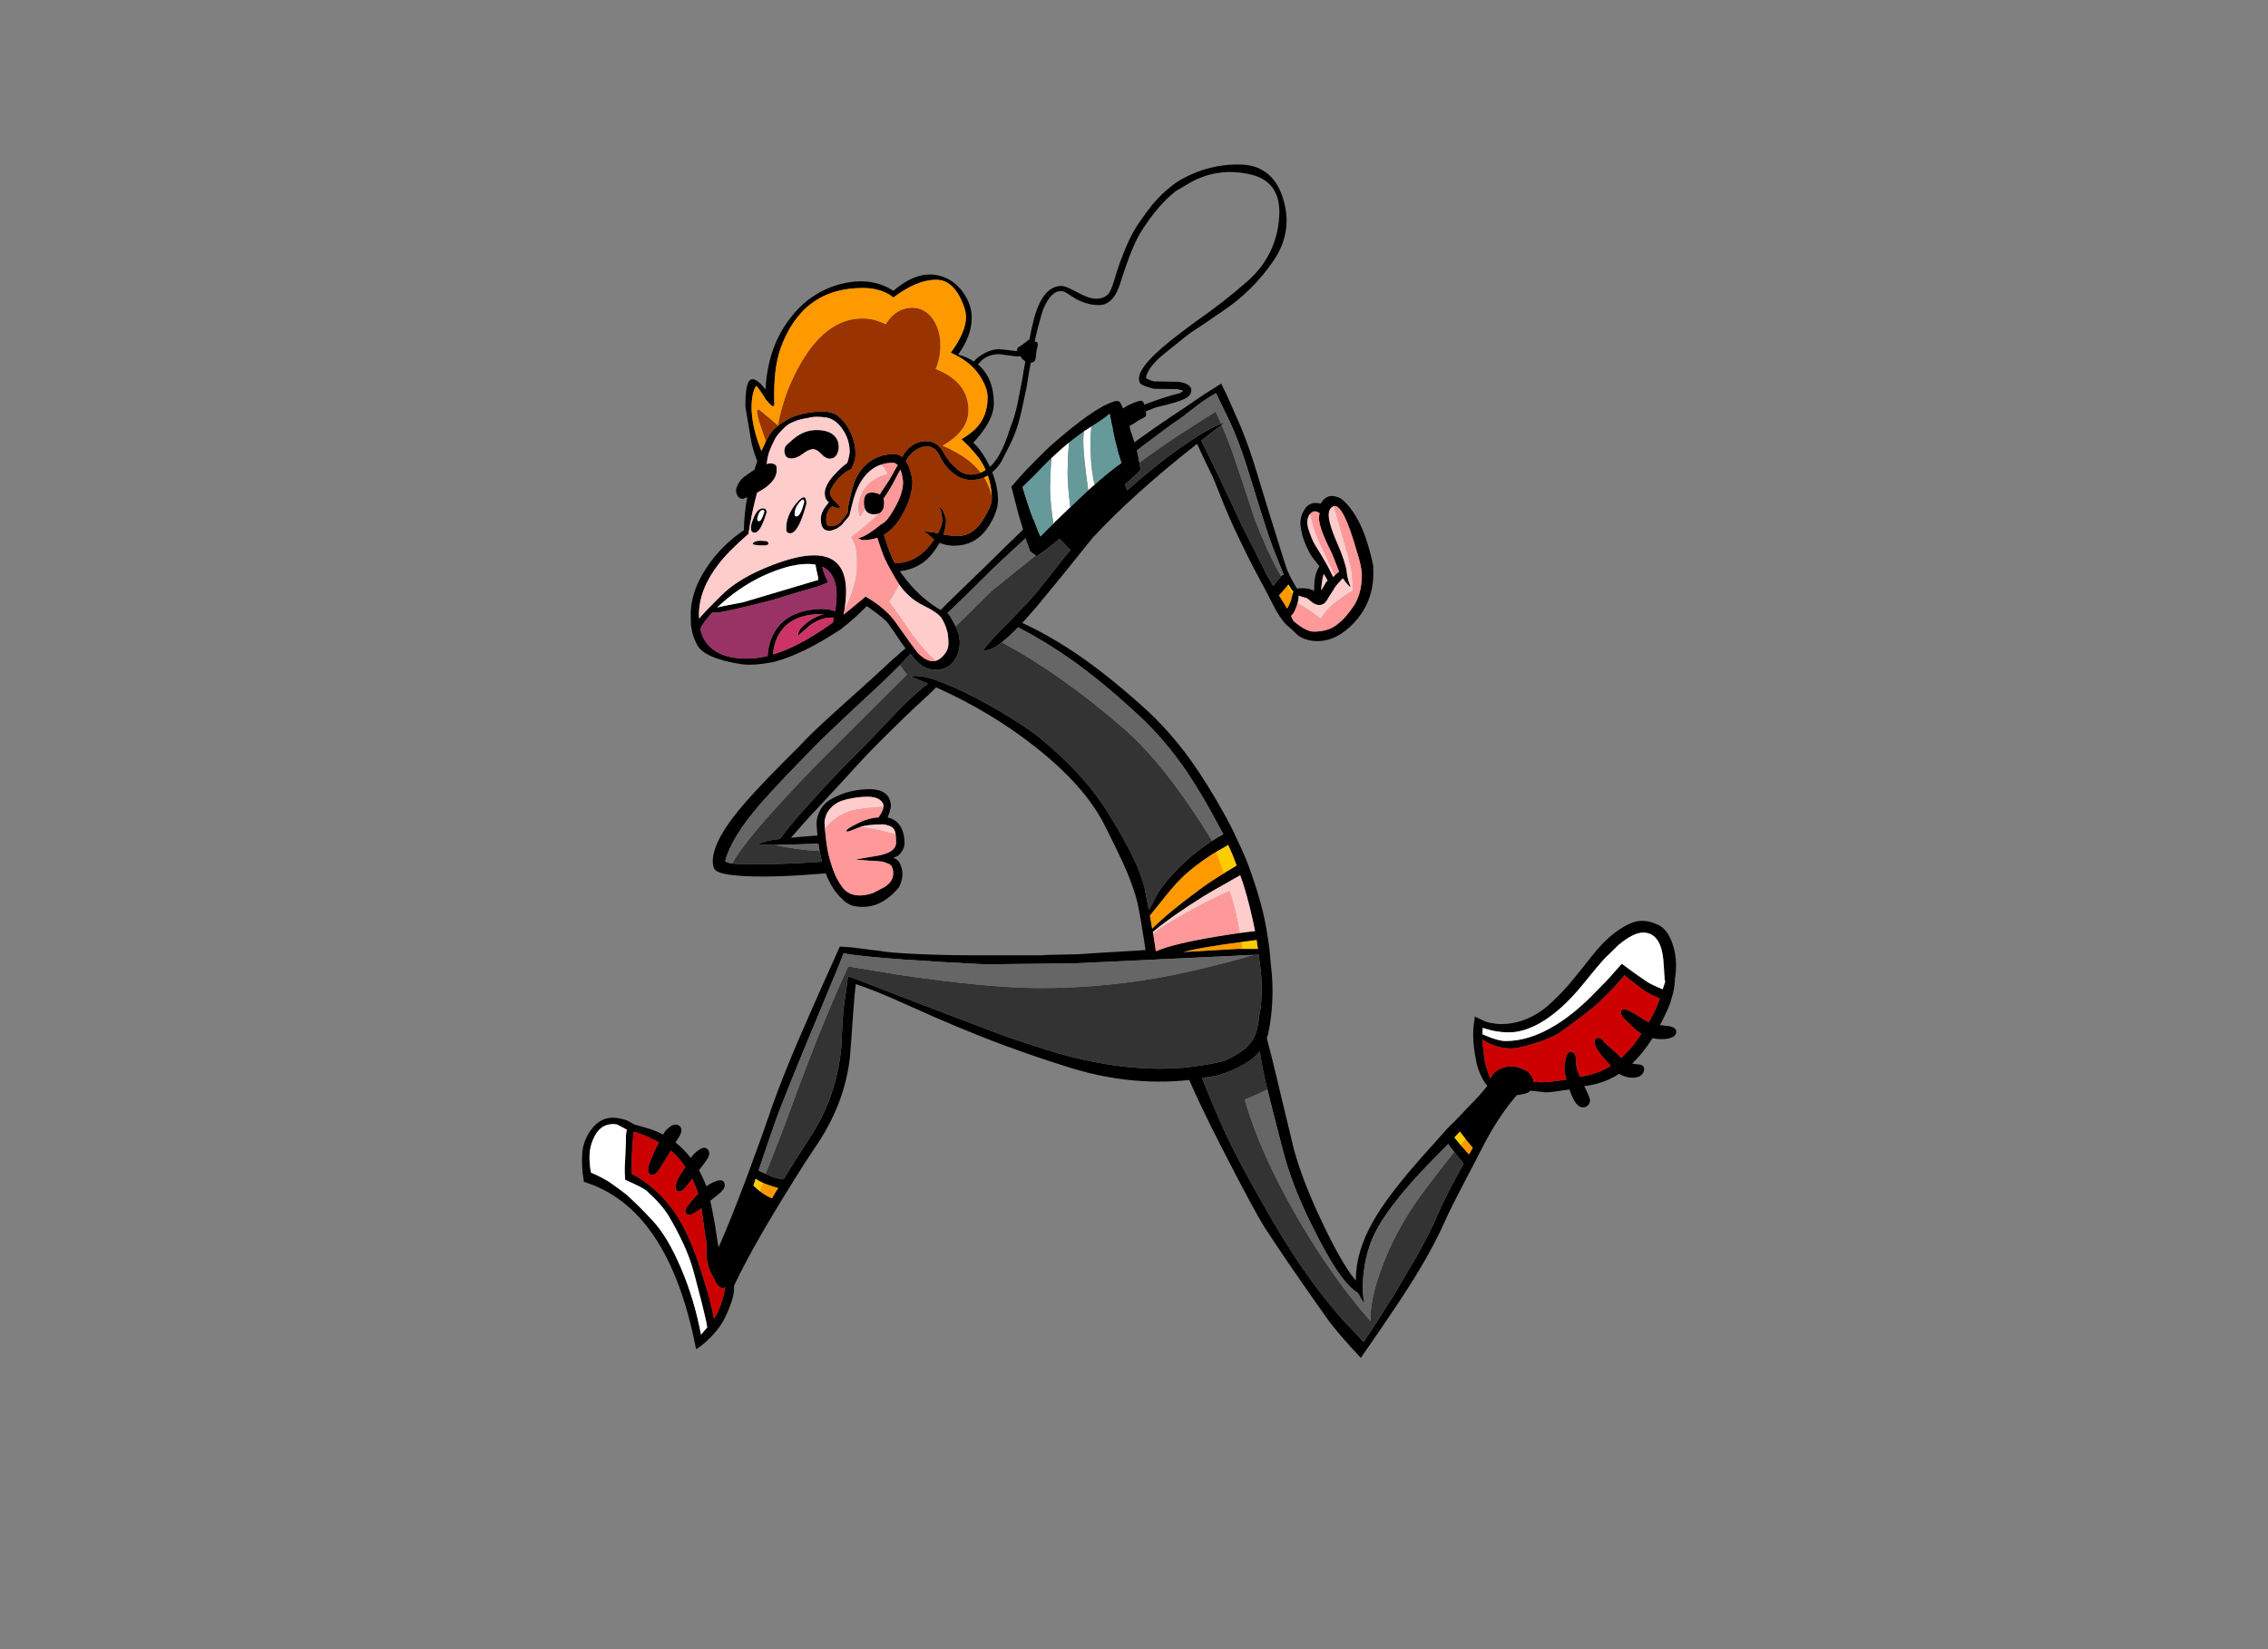 <svg height="400" preserveAspectRatio="none" viewBox="0 0 550 400" width="550" xmlns="http://www.w3.org/2000/svg">
    <rect x="0" y="0" width="550" height="400" fill="#808080" stroke="none"/>
    <g>
        <g id="Layer0_0_FILL">
            <path d="m325.6 121.25q-.6-.5-1.3-.7-1.75-.65-3.05.4-.7.6-.95 1.2-.3-.1-1.1-.15-.7-.05-1.25.2-1.05.35-1.7 1.55-1.1 1.8-.85 3.85.2 2 1.15 4.3.9 2.25 2 3.65.9 1.1 1.4 1.8-.65 1.05-.95 2.25-.3 1.2-.3 3.25 0 .2 0 .45-1.65-.85-4.2-.55-.2-.4-.55-.95-1.55-2.65-2.15-4.5l-2.3-7.35q-3.05-9.75-4.5-14.65-2.6-8.7-5.4-14.7-.65-1.5-1.25-2.9-1.1-2.5-2.2-4.65-2.65 1.65-3.75 2.35-.05 0-.1.05-6 4.15-8.45 5.7-4 2.7-7.75 5.4-.5.35-1 .75-.65-2.15-.95-2.85-.15-.6-.25-1.1.3-.15.65-.4.6-.3 1.25-.8.35-.25 1.4-.75.5-.3.6-.4.15-.15.15-.5l-.1-.7q2-.9 3.1-1.15 4.7-1.1 6.3-1.9 1.65-.8 1.65-2.15 0-.65-.65-1.15-.8-.65-2.6-.85l-5.8-.1q-1.05-.25-1.95-.8.2-2.05 3.35-5 .8-.7 6.05-4.9 1.35-1.1 3.55-2.5 1.032-.675 1.8-1.2 1.8-1.3 3.65-2.5 7.45-4.95 12.45-12.25 5-7.25 2.3-15.5-2.6-7.9-10.5-7.95-8.3-.1-15.45 4.45-.555.42-1.1.85-2.45 1.9-4.65 4.55-1.2 1.5-3.35 4.6-2.15 3.15-4.35 9.15-.95 2.7-1.45 4.5-.7 2.25-1.2 3-1.05 1.45-3.2 1.45-1.75 0-4.55-1.55-2.8-1.55-3.8-1.55-4.5 0-6.65 7.75-.55 2.05-1.2 5.35-.25 0-.4.15l-.3.3q-.35.15-.8.6-.85.55-1.1.7-.35.25-.35.6 0 .2.05.3-.15.05-.3.05-3.55-.45-4.05-.45-2.2 0-4.4 1.45-1.35.85-1.75 1.55-1.65-1.1-3.85-1.7 3.3-4.55 3.3-9 0-2.85-1.8-5.65-1.95-3-5-4.15-5.8-2.2-12.2 3.35-5.2-3.45-12.4-1.75-7.7 1.85-12.8 8.6-5.3 7-5.8 17.05-2.85-3.6-4.05-1.95-.85 1.25-.85 6.1l1.5 8.85q.65 2.6 1.4 4.4-.4 1.05-.7 2.1-1.15.7-2.2 1.5-.9.55-1.6 1.7-.65 1.1-.65 1.85 0 .5.25 1.05.45.95 1.4.95.55-.2 1.05-.4-.75 4.05-.8 8-4.55 3.05-7.9 7.45-5 6.65-5 13.05 0 .15.05 2.35.05.6.2 1.2.05 1.2 1.25 3.65 1.6 3.35 10.8 4.8 2.9.4 7.65-.5 7.1-1.8 16.5-8l.05-.05q3.3-2.6 5.8-5.15.2-.2.4-.4 1.65 1.15 2.8 2.05 1.85 1.4 2.4 2.2.55.7 3.3 4.8.45.65.9 1.2-1.25 1-2.5 2.2-.2.1-.35.25-5.25 4.9-7.85 7.2-5.15 4.6-7.7 6.95-4.5 4.05-7.3 7.1-8.55 8.45-13 13.5-8.05 9.2-8.05 14.45 0 1.9 1.05 2.45.85.45 2.6.75 3 .5 8.65.5 6.05 0 14.75-.75.2 0 .35 0 1.6 4.1 4.05 6.25.65.75 1.5 1.15.45.25 1 .45 6.35 1.4 11.2-4.5.85-1.7.85-3.15 0-1.5-.8-2.95-.3-.55-1.4-1.05 1.05-.4 1.3-.65 1.4-1.35 1.4-2.95 0-.75-.1-1.4-.15-1.05-.55-1.95-1.05-2.35-3.45-2.8.45-1.05.8-2.55 0-.1 0-.2-.15-5.65-9.75-3.6-2.1.45-4.7 1.85-2.9 1.6-3.55 5.2-.05.75 0 1.45 0 .05.15 1.7l.05.5q-.4 0-.75.05-3.45.25-5.7.5 4.35-5 6.25-6.95 7.35-7.9 10.05-10.9 3.25-3.6 10.7-10.85 1.7-1.7 6.45-6.05 1-.95 1.75-1.75 13.35 6 24.05 14.45 12.05 9.5 16.8 18.95 3.4 6.75 4.6 9.45 2.4 5.3 3.4 9.45.3 1.3.95 5.05.3 2.1.55 3.45.05.45.15.95.15 1.05.3 2-.45 0-.95 0v.05q-12.15.7-15.35.95l-7 .15q-.95 0-1.75.1h-14.2q-9.3.05-17.25-.35-6.45-.35-7.8-.7-3.4-.45-5.7-.7-.9-.15-1.65-.2-.5-.05-2.5-.15-.9 2-1.85 4.15-2.55 5.65-5.65 12.7-6.5 14.7-9.75 24.35-1.15 3.5-4.25 11.85v.05q-.9 2.3-1.15 3.05v.05q-4.35 11.45-6.75 16.75-.05-.25-.1-.5-.5-3.2-.7-4.6-.65-3.75-1.2-6.2 1.65-1.3 2.35-1.9 1.15-1.05 1.15-1.8 0-1.85-2.3-1-1.15.45-2.15 1.2-.8-2.1-1.8-3.9.65-.85 1.15-1.5 1.35-1.75 1.35-2.45 0-.95-.65-1.35-.85-.55-2.5.85-.7.55-1.35 1.45-.85-1.1-1.85-2.1-.9-.9-1.85-1.65 1.45-2.1 1.45-2.85 0-1.05-.9-1.4-1.1-.4-2.6 1.05-.45.4-.95 1.3-1-.55-2.05-.95-1.25-.5-4.55-1.4-.1-.05-.35-.1l-1.8-1q-1.95-.65-3.45-.65-2.95 0-5 2.6-2.15 2.7-2.4 5.95-.25 3.25.4 7 20.6 6.35 27.2 40.6 2.55-1.6 4.9-4.4v-.05q.05-.1.15-.2 1.4-1.5 2.75-4.75 1.4-3.3 1.4-5.2 0-.45 0-.8 2.65-5.65 7.3-13.65 1.45-2.5 4.15-6.95.85-1.4 3.15-5.1 2.5-4.05 4.9-7.6 7.3-10.5 8.6-22.05.2-2.1.8-10.85.35-5.05.65-6.95 4.15 1.3 12.35 5 13.55 6.15 24.05 10 7.95 2.9 13.6 4.65 15.65 5.25 30.85 3.6 1.35 3.15 3.4 7.4 1.85 3.9 4.3 8.65 7.9 15.45 10.55 19.65 4.95 7.7 15 21.9 2.5 3.55 8.35 9.8 2.65-3.85 4.6-6.65 4.15-6.15 5.05-7.5 7.05-10.7 10.5-18.45 1.55-3.5 4.6-9.3 1-1.9 3.05-5.85.45-.9 2-3.9 3.75-7.15 8.05-12.1.7 0 1.6-.25.95-.2 1.4-.55.15-.15.3-.25h.05l3.8.4q1.05 0 5.6-.7 1.45 4.35 3.25 4.35.9 0 1.4-.7.35-.5.35-1.05 0-.5-1.4-3.4 3.2-.4 5.9-1.6 1.3-.6 2.55-1.4 1.5.95 3.3.95 1.4 0 2.15-.7.6-.6.6-1.35 0-.95-1.05-1.15-1.1-.05-1.85-.25 2.7-2.55 4.95-6.15 1.05.25 2.15.25 2 0 2.95-.65.65-.45.65-1.15 0-1.25-2.5-1.45-.8-.05-1.45-.15 1.6-3.05 2.35-5 .15-.35.85-2.85.4-1.85.45-3.7.05-.25.1-.45.15-.9.15-2.7 0-2.65-.95-5.3-1.35-3.65-3.8-4.5-2.6-1.15-4.9-.65-1.7.35-4 1.9-2.95 1.95-5.45 4.9-1.15 1.35-3.9 4.85-2.55 3.2-4.1 4.9-3.4 3.6-5.3 4.95-4.75 3.4-10.1 3.4-.9 0-2.85-.35-.75-.15-3.4-1.45-.05-.05-.1-.1.1.35-.1 1.35-.25 1.25-.25 3.25 0 2.6.75 6.35.2 1.25 1.05 3.25.85 1.85 1.65 2.65-1.55 2-3.6 4.1-1.45 1.45-3.15 3.3-.05 0-1.25 1.3-1.3 1.2-1.65 1.6-.4.4-3.25 3.65-2.9 3.2-4.1 4.6-7.5 8.6-10.75 14.4-4.15 7.3-4.15 14.1 0 .1 0 .2-2.75-3.15-6.8-11.3-5.95-12-8.25-20.65-.55-2.25-3.8-15.8-.15-.75-.35-1.5-1.25-5.3-2.4-9.55.3-.8.45-1.65.65-3.3.85-6.65.3-4.65-.3-9.45l-.35-3.8q-.2-1.4-.35-2.55l-.35-2.1q-.15-1-.3-1.75-.9-4.55-2.8-10.25-.8-2.4-1.8-5-1-2.45-3.35-7.35-.95-1.9-2-3.8-4.35-7.8-8.25-13.2-5.35-7.4-11.7-13.05-9.55-8.5-17.2-13.5-6-3.95-11.85-6.6 1.55-1.7 3.4-3.85.35-.45.75-.9 5.05-6.05 12.9-15.9 10.1-10.85 25.35-22.8.35.8.85 1.85 1.25 2.7 2.9 6.05.55 1.25 2.5 6.2 1.6 3.9 2.65 6.15 3.7 7.9 6.1 12.25 1.05 1.9 3.95 7.55.65 1.15 1.25 2.05.05.1.15.15.1.2.25.4.85 1.15 1.7 1.8.4.3 2.1 1.95 2 1.45 4.8 1.45 4.7 0 8.9-4.5 4.65-5 4.65-12.05 0-.9-.05-1.75-2.35-11.5-7.4-15.95m-.5 19.6q.15-.25.6-.55.45.8 1.3 1.7.8.85.3-.3-.5-1.15-.75-3.25-.3-2.15-2.25-6.7-1.2-2.75-1.65-4.4-1.1-3.65.6-4.5.15-.05.25-.1 2.25-.55 5.55 11.05 1.2 3.7 1.2 5.7 0 4.15-1.75 7.15-1.5 2.25-2.8 3.55-1.45 1.4-2.45 1.95-1.95 1.05-4.7 1.05-1.85 0-4.9-2.6-.25-.55-.55-1.2.65-.6 1.15-1.9.2-.55.4-1.1.05-.25.1-.45.2-.85.2-1.5.05.05.15.1.1.05 1.85.55.25.15 1.1.9 1 .75 1.85.75 1 0 1.55-.7.35-.35.65-1 .5-.8 1.35-2.1.3-.7 1.65-2.1m-.55-2.7q.1.25.2.5-.45.3-1 .85-.2.2-.45.45-.2-.35-.45-.9-.5-1.05-1-1.95-.15-.25-.25-.45-.5-.9-.95-1.65-1.1-1.8-1.8-2.95-.7-1.15-1.45-3.45-.8-2.3.15-3.75.1-.2.25-.3.9-1 2.2-.1l-.15 1.1q0 2.35 2.7 7.75.7 1.4 2 4.85m73.9 88.05q4.25 0 4.9 6.55.15 1.6.3 4.45.05.5.15.9v.05q-.25.7-.6 1.8-.55-.25-1.15-.5-2.1-.9-2.95-1.55-2.65-1.75-5.8-4.15-1.75 1.95-1.8 2-1.2 1.5-5.95 6.25-4.25 4.15-8.35 6.65-6.25 3.85-12.1 3.85-1.6 0-4.4-1.15-.65-.25-1.2-.5 0-.75.1-1.55.35.15.75.25 2.6.85 5.6.85 3.5 0 7.5-2.25 5.15-2.95 10.3-9.25 3.7-4.6 5.6-6.65.05 0 3.15-3.05 3.6-3 5.95-3m-11.4 17.55q3.2-2.9 6.25-6.4.25-.35.65-.8 1.4 1.15 3.35 2.65 1.5 1.15 2.45 1.7 1.25.7 2.75 1.3-.8 2.3-1.7 4-.5.9-.95 1.7-.6-.2-1-.5-2-1.3-3.3-2-2.45-1.4-2.45.35 0 .6 1.3 1.85.7.65 1.8 1.7.7.8 1.85 1.45-2.2 3.3-4.25 5.25-.3.3-.6.6-.65-.55-1.25-1.25l-2.8-2.4q-.85-1.4-1.7-1.2-.75.2-.75 1 0 1.55 2.9 4.65.25.3 1 1.15-3.45 2.1-7.5 2.6-.65-1.65-.8-2.5-.15-.95-.15-2-.05-.65-.35-1.1-.45-.6-1.25-.35-.5.1-.9 1.8-.3 1.35-.3 2.25 0 .7.35 2l.15.6q-.3.05-.6.1l-2.25.3q-.5.1-2.2.2-1.65.1-1.65.05h.4q-.95-.1-1.65-.05-.05-.55-.25-1-.25-.45-.85-1.25-.4-.5-1.8-1-.05-.05-.1-.05-1.3-.5-2.05-.5-1.3 0-2 .2-.05 0-.9.35-.75.25-1.1.6-.25.15-.45.35-.25.2-.95 1.35 0 .05-.05.05-.2-.4-.4-1.1-.6-1.55-.9-2.85-.6-4.45-.65-5.5.35.2.7.45 2.95 1.75 6.4 1.75 1.65 0 5.45-1.2 1.25-.35 2.3-.75 2.8-1.05 4.45-2.25 6.35-4.6 8.3-6.35m-31.75 32.35q.05.1.15.25.9 1.1 1.7 2.05-.45.8-.9 1.6-1.3-1.4-2.05-2.25-.05-.05-.1-.15-.6-.7-1.4-1.7.7-.75 1.35-1.45.15.25.3.45.45.6.95 1.2m-10.75 8.2q1.05-1.15 6.65-6.85.45.7.95 1.3.25.35.5.65 1.65 2 2.3 2.85-4.35 7.65-6.85 13.55-1.6 3.7-4.75 9.25-3.75 6.4-5.5 9.35-.4.65-4.5 7.05-.3.4-.6.9-.75 1.15-1.65 2.5-.2.3-.4.65-5.05-5.3-6.35-6.85-8.45-9.8-16.5-23.85-8.1-14.05-11.3-21.35-1.1-2.4-2-4.55-1.85-4.35-3.1-7.55 1.2.05 4-.55 2.45-.75 4.6-1.8 1-.5 1.85-1 2.2-1.25 3.6-3 .45 3.1 1.2 6.55.2.85.65 2.7 1.1 4.5 3.8 14.9 2.15 8.3 6.8 17.7 3.5 7 5.5 10.1 3.25 5.1 5.85 6.65.4.8 1.4 2.35l.15-.3q-.3-.45-.4-3.55.2-7.4 2.95-13 2.95-5.95 11.15-14.8m-97.15-197.95q.05.1.15.25.4.6.8.8.05.15.3.25-.4 2.05-.75 4.35-.4 1.95-1.15 5.9-.75 3.45-1.75 5.8-1.25 4.15-2.7 6.65-1 1.75-2.25 2.9-.4-.9-.9-1.75-1.4-2.55-3.15-4.15.7-.7 1.35-1.5 3.65-4.45 3.65-7.95 0-6.25-3.85-9.5.35-.4.9-1 1.8-1.5 4.25-1.5.1 0 4.15.55.5 0 .95-.1m45.65 10.1q.15-.1.3-.2.8-.45 1.55-.9.7 1.55 1.65 3.45.6 1.25 1.3 2.65 2.8 5.85 5.4 14.55 3.5 11.35 4.6 14.55.65 1.9 2.85 7.35.3.8.6 1.5-.15 0-.3.1-.2.1-.35.2-.15.15-.2.35-.35.3-1.6 2-.05.05-.05.1-.85-1.35-1.35-2.25-4.3-8.5-6.3-12.45-5.9-12.7-9.85-20.6 2.4-1.9 4.95-3.8.35-.3.7-.55-.4.1-.8.3-2.35.85-5.45 2.8-4.95 3.15-10 7.15-3.9 3.1-7.35 6.2-.3-.85-.6-1.45 2.8-2.35 3.85-3.6-.15-.9-.3-1.7-.3-1.7-.6-2.95.85-.65 1.75-1.35 5.95-4.5 7.75-5.7 1.4-.9 3.95-2.95 2.2-1.75 3.9-2.8m-88.3 8.35q1.3 2.25 1.3 4.9 0 .35-.4 2.05l-.3.65q-.15.1-.3.2-1.05.75-2.45 2.25-2.6 2.7-2.6 4.8 0 1.4.9 2.1l.1.1q-.4.4-.6.75-1.35 1.65-1.35 3.3 0 2.85 2.05 2.85.55 0 1.85-.55l1.1-.8q1.85-2.15 1.9-2.25 0-.1.75-3 .7-2.9 1.8-4.85 2-3.55 5.15-4.6 1.3-.45 2.85-.45.65 0 1.2.55-.4.65-.8 1.4-.15.3-.35.65-.4.7-.95 1.65-.85 1.3-2.05 3.1-.1.15-.2.35-.55-.35-1.4-.45-2.45-.35-2.45 2.3 0 .95.25 1.6.5 1.35 2.2 1.35.65 0 1.15-.2.25-.1.45-.25.6-.5.8-1.45.05-.45.05-1 0-.5-.15-.9.65-.9 1.35-2.05.95-1.55 1.9-3.45.4-.8.85-1.55.45 1.1.65 3 0 3.3-2.9 7.75-.3.5-.65.95v.05q-.9 1.15-1.95 1.65-3.65 3-5.4 3.2.05.05.5.3.25.2.65.2 1.85 0 3.5-.55.85 2.6 1.45 4.2.55 1.55 3.1 5.9.35.6.75 1.2 2.3 3.35 5.65 5 3.9 1.9 4.7 3.3.8 1.3 1.2 2.8.15.45.25 1 .15 1.05.15 2.25 0 1.2-.7 2.25-1 1.45-2.25 1.9-.05 0-.15.05-1.2.3-2.35-.4-.3-.15-.55-.3-.9-.65-1.5-1.3l-1.85-2.5q-1.35-1.85-3.6-5.05-1.1-1.55-2.8-3-1.8-1.6-4.35-3.05-2.3 1.95-5.35 4.4.1-.5.2-1 3.4-20.2-20.1-9.95-6.15 2.7-9.75 6.3-4.5 4.45-5.35 5.6-.05-.45-.05-.95 0-6.1 4.7-12.2 2.35-3.1 7.3-7.4v-.05q.75-4.95 2.1-9.95 4.75-2.45 4.75-5.5 0-.7-.05-.85-.3-.75-1.45-.75-.45 0-1 .15.05-.25.15-.45v-.05q.1-1.2.6-2.65.55-1.45 1.45-3.15.85-1.25 1.7-2.05 1.1-1.2 2.15-1.65 1.8-.8 2.85-.95 1.05-.2 2.05-.4 1-.2 3.1 0 2.9.25 4.85 3.6m-24.45 41.25q-.2.05-5.1 1-.75.15-1.3.3.25-.25.55-.5 7.85-7.15 17.25-9.55 3.6-.8 6.05-.35.15 1 .65 3.1 0 .3.05.6zm16.25-3.3q1.5-.4 2.1-.6.6-.25 2.15-.9v-.05q-.8-1.65-1.05-2.35-.2-.85-.35-1.4 4.6 2.05 3.1 10.8-1.85-.75-5.15-.45-6.6.8-9.35 5.2-1.65 2.55-1.85 6.1-2.65.65-5 .65-7.7 0-10.4-4.65-.6-1.1-.9-2.55.6-1.55 2.9-4 .2.05.9.05 1.6 0 13.45-3l7.2-2.2q.75-.25 2.25-.65m4.8 7.05q.45 0 .85 0-.1.6-.25 1.25-.3.15-.55.35-7.65 5.45-13.95 7.35.2-2.65 1.3-4.65 2.8-5.15 10.5-5.15.3 0 .55 0-2.05.55-3.8 1.85-2.45 1.8-2.45 3.15 0 .25.05.2 2.2-2 2.7-2.4 2.7-1.95 5.05-1.95m-16.9 45.1q4.1-4.7 13.05-13.8 2.3-2.45 14.8-14.05 3.35-3.1 5.95-5.75 1.35-1.4 2.5-2.7l.05.05q.2.2.4.4.3.45.7.9.4.45.85.85 1.9 1.65 4.15 1.65 1.4 0 2.5-.5 1.35-.65 2.25-2.1 1.1-1.85 1.1-4.1 0-1.7-1-3.8-.05-.2-.15-.35-1-1.85-1.05-1.9-.2-.3-.35-.5-.25-.3-.45-.5 4.05-3.8 11.2-10.95.8-.8 7.75-7.2.4 1.3 1.1 3.15v.05q.05 0 .1.05.05.05.4.3.2.1.65.45.1.05.2.15.1.05.3.2 2.8-1.95 5.5-4.2.25.25.65.65.05.05 1.15 1.25.5.5.85.8-1.25 1.45-2.6 3.2-3.65 4.65-5.55 7-1 1.25-3.3 3.65-1.2 1.25-3.6 3.75-2.15 2.1-3.65 3.75-.8.9-1.45 1.65-.6.75-1.05 1.3l.6.05q.2 0 .45-.05 1.35-.25 3.5-1.9 1.7-1.35 3.95-3.65 6.8 3.55 12.95 7.9 7.45 5.25 16.5 13.65 6.2 5.75 11.5 13.55 3.7 5.45 8 13.6.4.75.8 1.5-.95.5-2 1.15-.35.2-.7.45-5.25 3.35-9.65 8.2-3.3 3.55-4.5 6.4-.1.15-1.2 2.2-.8-4.25-1.05-5.45-1.1-4.2-3.7-9.2-1.85-3.65-5.35-9.25-5.85-9.4-17.05-18.45-6.65-4.9-15.55-9.5-4.45-2.3-9.5-4.15-3.7-1.15-5.6-.65 2.1.85 4.2 1.7-.6.45-1.25 1-2.4 2-5.4 5-8.25 8.7-12.05 12.45-4.45 4.45-9.95 10.6-5.2 5.7-7.2 8.65-.6.05-1 .1-1.6.2-3 .65-.65.2-1.2.4l.15.15q1.1.15 3.75.15.15 0 .35 0 4.6-.1 9.25-.3.45 0 1 0 .1.75.25 1.5 0 .15.05.25.25 1.3.55 2.55l.05.05q-8.55.6-14.1.6-5.55 0-6.35-.05-.75-.05-1.35-.1-1.3-.2-1.7-.6 1.55-5.85 8.6-13.95m18.9-.35q.6-.3 1.9-.65 2.75-.65 5.05-.65 2.35 0 3.35 1 .6.55.6 1.25 0 .1 0 .2-.1.95-1.1 2.4-.05.05-.1.15-2.55.15-5.15 1.5-1.5.75-2.15 1.2-.5.35-.5.5 0 .3.35.25.35-.05 2.55-.95 1.9-.8 6.1-.8 1.95.3 2.5 1.15.3.4.45 1.3.1.8.1 2-.05 2.5-5 3.25-1.05.15-1.85.3-1.3.2-2 .35-.95.15-.8.2.3.05 2.6.2.25 0 .45.05 1.85.05 2.45.15.6.1.85.1.2 0 1.45.5 1.2.45 1.15 2.45-.05 1.95-2.2 3.25-1.95 1.05-2.5 1.3-.15.05-.3.15-5.35 1.65-7.55-1.8-.95-1.3-1.75-3.2-.5-1.25-.95-2.8-.3-1-.55-2.15-.05-.15-.05-.25-.05-.3-.1-.6-.15-.65-.2-1.3-.15-.8-.2-1.6l-.2-1.75q0-.05 0-.1-.05-.5-.1-1.6.2-3.2 3.4-4.95m108.8-52.4q.1-.15.25-.3l.05-.05q.65 1.15 1.2 1.7-.1.2-.15.4-.05.1-.05.2-.35 1.45-.4 1.6-.55 1.35-.65 1.5-.15.2-.3.4-.2-.4-.45-.8-.85-1.3-1.5-2.4.6-.55 1.3-1.45.2-.25.7-.8m8.95-2.9q0 .05.05.15.55 1.05.8 1.45-.35.2-.9 1.25-.35.65-.65 1.1 0-.65.1-1.3.2-1.7.4-2.3.1-.2.2-.35m-53.95-37.4q1.25-.85 1.95-1.5.25 1.15.55 2.8 0-.05 0-.15.4 2.25.7 3.55.45 1.85.85 3.35.65 2.05.75 2.4-.55.4-1.25.9-2.75 2.1-5.25 4.35-.8.65-1.55 1.35-1 .95-2 1.9-1.25 1.15-2.35 2.2-2 1.9-3.7 3.55-.2.2-.4.45-2 1.9-3.15 3.15-.2-.55-.5-1.15-.25-.7-1.2-3.15l-.05.05q-.7-1.75-.95-2.6-1.3-3.95-1.5-4.7-.1-.2-.15-.45 1.2-1.2 2.75-2.7 2.55-2.65 4.3-4.35.75-.7 1.35-1.25 1.35-1.25 2.9-2.5 1.7-1.35 3.6-2.7.1-.1.2-.15.55-.35 1.65-1.05 1-.65 2.45-1.6m-109.4 174.2q1.05.5 2.05 1.05l-.05.05q-.5.85-1.45 2.95-1.15 2.65-1.15 3.55 0 .45.1.7.25.6 1 .6.75 0 1.65-1.35 1.35-2.15 2.35-3.8.2-.4.4-.7 1 .8 1.85 1.75.9 1 1.7 2.2-.55.8-1.4 2.15-1 1.75-1 2.9 0 .2.2.5.25.4.75.4.65 0 1.6-1.15.8-1.05 1.5-1.9.85 1.7 1.45 3.6-.75.7-1.5 1.65-1.6 1.8-1.6 2.45 0 .05.1.5.2.5.85.5.85 0 2.95-1.6.15 1 .3 2.25.5 3.7.7 4.85.15.75.3 1.9-.1.75-.1 1.85 0 2.25.85 4.3.25.6 1.1 2.15.1.25.25.55.15.3.4.6.7.95 1.35.95.45 0 .65-.35-.2 1.35-.75 3.25-.8 2.65-2 4.5-1.3-6.45-4.2-14.75-2.6-7.35-5.95-11.9-2.65-3.55-5.85-5.95-1.6-1.25-3.95-2.55v-3.4q.05-2.7.45-6.8.65.15 1.55.5 1.5.55 2.55 1.05m-13.75-.05q1.5-3.35 4.65-3.35.45 0 1 .1l2.35 1.25q-.15.7-.2 1.35 0 1.6-.15 4.8-.1 1.7-.15 2.95v1.3q.05.95.1 1.75 4.45 2 5.15 2.65 3.65 3.25 5.45 6.2 4.1 7 5.7 12.4.6 2.05 1.65 6.2.6 2.15 1.55 6.25.2.85.4 2.1-.55.6-1.4 1.65-.05.05-.1.15-1.6-8.55-4.85-16.15-3.25-7.65-6.85-11.5-3.6-3.9-6.5-6.45-1.75-1.35-3.95-2.9-1.9-1.2-4.55-2.35-.35-1.95-.35-3.8 0-2.4 1.05-4.6m150.9-69.35q.2-.15.5-.3.9-.55 2.45-1.4 1.1 2.4 2.05 5h-.05q-.9.55-1.75 1.05-.7.4-1.35.85-.25.15-.5.3-3.45 2.15-5.75 3.9-7.2 5.3-11.1 9.2-.1-.7-.25-1.5-.15-.85-.3-1.65.55-.75 2.2-2.75 3.55-4.5 5.25-6.15 3.05-3.05 7.9-6.15.2-.15.7-.4m2.5 7.55q.9-.55 1.9-1.1.7-.4 1.45-.8.4 1.15.8 2.3 1.65 5.35 2.8 11.25h-.05q-1.7.15-3.65.45-2.3.3-5 .75-11.25 1.85-15.25 3.65-.05 0-.1 0-.25-1.7-.65-4.25-.05-.2-.1-.4 4.9-4.05 12.4-8.7 1.65-1.05 5.45-3.15m3.85 15.95h-1.15q-8.7.5-13 .75.05-.05.15-.05 2.9-.75 6.25-1.25 3.1-.55 7.5-1.1 1.75-.25 3.75-.5 0 .1 0 .15.15.85.3 2zm2.85 1.45 1.15-.05q.15 1.15.3 2.5.85 5.9-.05 11.85-.05-.1-.05-.2-.2 2.2-.75 4.35-.65 2.4-2.8 4.35-1.1.8-2.35 1.55-.2.1-.35.2-1.1.65-2.25 1.15-4.05 1.05-9.7 1.65-14.05 1.25-31-3.55-5.25-1.65-12.45-4.05-24.95-9.45-31.65-12.1-6.7-2.65-6.6-2.4.1.25-.2 2.2-.3 1.9-.65 4.55-.4 2.65-.65 10.05-1.15 12.6-7.9 22.65-3.25 4.95-6.15 9.75-1.6-.2-2.95-.7-.05 0-1.4-.65-.65-.3-1.5-.7-.1-.05-.2-.1 2.25-6.75 3.8-11.15 2.15-6.2 11.5-28.55 2.45-5.95 4.2-10.15.6-1.55 1.1-2.8 1.05.15 2.45.35 8.9 1.15 31.95 2.3l21.85-.25zm-119.3 55.2q.15.05.3.15.55.2 1.2.45 1.2.45 2.4.75-.8 1.25-1.5 2.5-.85-.35-2-1.05-.5-.35-.9-.65-.2-.15-.3-.25-.75-.55-1.3-1.15.25-.85.55-1.65.55.45 1.55.9m100.3-240.45q1.2-.65 2.4-1.4 6.95-4.4 15-2.8 8.3 1.5 7.7 10.5-.65 9.15-7.4 15.3-6.1 5.4-13 10.15-1.974 1.485-3.65 2.75-9.95 7.5-9.95 10.95 0 .95.4 1.3.65.55 3.25 1.2l5.8.1q1.15.3 1.25.35l-.1.15-.65.45q-3.3.75-8.65 2.8-.2-.6-.4-.8l-.4-.15q-.75 0-2.9 1-.45.15-1.2.7-.15.1-.25.2l-.45-.95q-.35-.95-1.05-.9-.15 0-.25.05h-.05q-.45 0-.6.15-4.9 1.55-15.5 10.95-2.9 2.8-5.6 5.6-1.6 1.7-3.6 4.05.95 3.65 1.75 6.8.5 1.65 1.1 3.6-2.4 2.25-7.85 7.65-5.3 5.1-8.4 8.15-2.35 2.25-3.75 3.7-.4-.25-.85-.5-4.65-2.95-8.2-7.75-.45-.55-.85-1.15.75-.1 1.45-.25 4.65-1.05 7.35-5.3.45-.7.85-1.35 1.55.7 3.5.7 5.55 0 8.6-5.05.45-.75.85-1.5 1.2-2.5 1.2-4.5 0-3.3-1.4-6.75.3-.25.55-.5 1.25-1.2 1.95-2.65 2.05-3.9 2.85-5.85 1-2.5 1.75-5.85.25-1.05 1.25-5.85.5-3.35 1-5.9.85 0 1.1-.7.05-.05.2-1.25 0-.65.15-1.2.25-.9.25-1.2 0-.6-.4-.7-.2-.05-.35-.1.05-.25.1-.5.35-1.7 1.5-5.85.5-1.9 1.6-3.65 1.85-2.85 4.1-2 .3.15 2.7 1.7 2.85 1.5 5.55 1.5 3.55 0 5.2-5.3 2.8-8.9 4.95-12.35 3.55-5.65 7.2-8.9.642-.572 1.3-1.1m-97.85 52.15q.6 0 .5-.15.05-.9 0-.9-.2-8.05 1.5-12.85 5.25-14.75 19.95-14.75 3.8 0 6.45 1.6.9.65 1 .7 5.7-4.3 10.35-4.3 3.55 0 5.75 4.15 1.5 2.95 1.5 4.9 0 3.6-3.7 8.65 4.75 2.1 6.95 5.45 2 3.05 2 5.35 0 4.85-3.15 7.85-.9.85-2.25 1.75-.45.3-.95.55 3.85 3.65 5.2 6.15.35.65.65 1.35-.6.35-1.2.65-.63.227-1.3.35-2.35.5-4.3-1.1-2.15-1.8-3.4-4.15-1.5-2.8-4.35-2.75-2.95.1-4.95 2.65-.334.542-.7 1.2-.85-.7-1.95-.7-3.25 0-5.55 1.55-2.25 1.4-3.65 4.2-1.05 2.1-2.05 7.35v.8q.15-.35 0 .1-.15.4-.65 1.1-.5.65-1.2 1.45-.75.75-1.65.9-.95.1-1.3-.1-.4-.2-.45-1.25-.05-1.1.3-1.95.3-.85 1.15-1.5 1.45.55 1.75.35.3-.25.2-.3-.25-.15-1.35-1.3-1.15-1.2-1.15-2.05 0-.85 1.55-2.85 1.4-1.85 3.65-2.9.5-1.05.85-2.3.3-1.25 0-3.15-.3-1.95-1.35-4-1.1-2.05-2.8-3.45-1.75-1.4-6-.9-4.25.5-6.8 2.15-.9.55-1.65 1.15-1.4 1.1-2.2 2.35-.4.7-.75 1.4-.55 1.15-1.1 2.4-.4-1-.75-2-1.65-4.75-1.65-8.85 0-1 .2-2.35.35-2 .95-2.6.5.4 2 2.8.1.15.2.3 0 .05 0 .1 1.5 1.7 1.65 1.7m36.55 9.85q2.75-.6 4.1 2.25 1.3 2.85 3.7 4.5 2.45 1.8 5.6 1.15.743-.141 1.45-.45.45-.2.9-.45.85 2.45.95 5.05 0 .35 0 .7 0 1.55-1.9 4.65-2.55 4.25-6.25 4.25-1.65 0-3.6-.35.65-1.75.65-3.4 0-.5-.4-1.55-.45-1.25-1-1.6 0 .05-.15.15.45.45.65 2.9 0 1.3-1.05 3.25-1.15-.3-1.2-.3-1 0-2.4-.35.85.45 2.65 2.1h.05q-.3.35-.55.75-2.25 3.15-5.35 4.35-1.7.6-3.65.7-1.2-2.2-2.45-6.25-.1-.35-.2-.7 2.65-1.55 4.5-4.95 2.4-4.35 2.4-7.95-.15-1.65-.75-3.3-.4-1-.85-1.7.408-.612.8-1.2 1.506-1.748 3.35-2.25m-37.45 23.4q0-.3-.5-.5-1-.1-1.65-.1-1.2.05-1.65.6v.25q.7.3 2.75.3 1.05 0 1.05-.55m-4.25-3.9q0 .05.05.7.15.65.85.65 1.45 0 2.9-4.95 0-.95-.95-.95-1.25 0-2.15 2.2-.7 1.65-.7 2.35m1.55-2.1q0-.3.3-1.05.4-1 1-1 .4 0 .4.4-.65 2.3-1.3 2.3-.3 0-.4-.3 0-.3 0-.35m11.9-3.55q0-3.1-2.45-.15-2.45 2.95-2.45 6.1 0 .05.05.65.2.55.9.55 2.05 0 3.95-7.15m-1.7-.35q1.15-1.4 1.15.05-.9 3.35-1.85 3.35-.35 0-.45-.25 0-.25 0-.3 0-1.5 1.15-2.85m9.2-11.85q.35-.75.35-1.6 0-1.35-.75-2.35-1.35-1.75-4.65-1.75-3.1 0-5.7 2.25-1.55 1.3-1.8 1.7-.3.4-.3 1.4 0 .05.25.8.4.75 1.35.75 1.45 0 2.85-1.1 1.45-1.15 2.55-1.15.85 0 1.95 1.15 1.05 1.15 2.05 1.15 1.3 0 1.85-1.25z"/>
            <path d="m227.9 110.6q-1.35-2.85-4.1-2.25-1.844.502-3.35 2.25-.392.588-.8 1.2.45.7.85 1.7.6 1.65.75 3.3 0 3.6-2.4 7.95-1.85 3.4-4.5 4.95.1.35.2.7 1.25 4.05 2.45 6.25 1.95-.1 3.65-.7 3.1-1.2 5.35-4.35.25-.4.55-.75h-.05q-1.8-1.65-2.65-2.1 1.4.35 2.4.35.05 0 1.2.3 1.05-1.95 1.05-3.25-.2-2.45-.65-2.9.15-.1.15-.15.55.35 1 1.6.4 1.05.4 1.55 0 1.65-.65 3.4 1.95.35 3.6.35 3.7 0 6.25-4.25 1.9-3.1 1.9-4.65 0-.35 0-.7-.55-2.5-1.85-4.6-.707.309-1.45.45-3.15.65-5.6-1.15-2.4-1.65-3.7-4.5m-34.45-21.15q-2.35 4.35-3.75 9.25-.8 2.75-1 4.55.75-.6 1.65-1.15 2.55-1.65 6.8-2.15 4.25-.5 6 .9 1.7 1.4 2.8 3.45 1.05 2.05 1.35 4 .3 1.9 0 3.15-.35 1.25-.85 2.3-2.25 1.05-3.65 2.9-1.55 2-1.55 2.85 0 .85 1.15 2.05 1.1 1.15 1.35 1.3.1.05-.2.3-.3.2-1.75-.35-.85.65-1.15 1.5-.35.85-.3 1.95.05 1.05.45 1.25.35.2 1.3.1.9-.15 1.65-.9.7-.8 1.2-1.45.5-.7.65-1.1.15-.45 0-.1v-.8q1-5.25 2.05-7.35 1.4-2.8 3.65-4.2 2.3-1.55 5.55-1.55 1.1 0 1.95.7.366-.658.7-1.2 2-2.55 4.95-2.65 2.85-.05 4.35 2.75 1.25 2.35 3.4 4.15 1.95 1.6 4.3 1.1.67-.123 1.3-.35-1.35-1.8-3.3-3.25-2.15-1.55-5.2-3-.4-.15-.75-.3 1.3-.7 2.5-1.65 3.8-3.05 3.8-6.9 0-6.9-7.95-10.05 1.15-2.7 1.15-5.65 0-3.75-1.8-6.4-1.95-2.8-5-2.8-2.2 0-4.05 1.3-1.4 1.05-2.4 2.7-2.85-1.4-5.65-1.4-9.2 0-15.7 12.2m-9.6 9.8q0 .2-.2.2-.25.85 1 4.5.45 1.2 1.1 3.05.35-.7.75-1.4.8-1.25 2.2-2.35-.65-.6-1.55-1.35-2.85-2.4-3.3-2.65z" fill="#930"/>
            <path d="m239.55 115.35q-.45.25-.9.45 1.3 2.1 1.85 4.6-.1-2.6-.95-5.05m-51.8-17q.1.15-.5.15-.15 0-1.65-1.7 0-.05 0-.1-.1-.15-.2-.3-1.5-2.4-2-2.8-.6.6-.95 2.6-.2 1.35-.2 2.35 0 4.1 1.65 8.85.35 1 .75 2 .55-1.25 1.1-2.4-.65-1.85-1.1-3.05-1.25-3.65-1-4.5.2 0 .2-.2.45.25 3.3 2.65.9.75 1.55 1.35.2-1.8 1-4.55 1.4-4.9 3.75-9.25 6.5-12.2 15.7-12.2 2.8 0 5.65 1.4 1-1.65 2.4-2.7 1.85-1.3 4.05-1.3 3.05 0 5 2.8 1.8 2.65 1.8 6.4 0 2.95-1.15 5.65 7.95 3.15 7.95 10.05 0 3.85-3.8 6.9-1.2.95-2.5 1.65.35.15.75.3 3.05 1.45 5.2 3 1.95 1.45 3.3 3.25.6-.3 1.2-.65-.3-.7-.65-1.35-1.35-2.5-5.2-6.15.5-.25.95-.55 1.35-.9 2.25-1.75 3.15-3 3.15-7.85 0-2.3-2-5.35-2.2-3.35-6.95-5.45 3.7-5.05 3.7-8.65 0-1.95-1.5-4.9-2.2-4.15-5.75-4.15-4.65 0-10.35 4.3-.1-.05-1-.7-2.65-1.6-6.45-1.6-14.7 0-19.95 14.75-1.7 4.8-1.5 12.85.05 0 0 .9m-1.45 189.05q-.65-.25-1.2-.45l-.8 2q.4.3.9.65 1.15.7 2 1.05.7-1.25 1.5-2.5-1.2-.3-2.4-.75m114.95-57.25-.25-1.65q-4.4.55-7.5 1.1-3.35.5-6.25 1.25-.1 0-.15.05 4.3-.25 13-.75zm-6.35-23.5q-.5.25-.7.4-4.85 3.1-7.9 6.15-1.7 1.65-5.25 6.15-1.65 2-2.2 2.75.15.8.3 1.65.15.8.25 1.5 3.9-3.9 11.1-9.2 2.3-1.75 5.75-3.9.25-.15.5-.3zm18.15-60.95q.05-.15.4-1.6-.7-1-1.3-1.95-.5.55-.7.8-.7.9-1.3 1.45.65 1.1 1.5 2.4.25.4.45.8.15-.2.3-.4.1-.15.65-1.5m44.1 132.7q-.8-.95-1.7-2.05l-1.25 1.4q.75.85 2.05 2.25.45-.8.9-1.6z" fill="#f90"/>
            <path d="m185.1 286.95q-.15-.1-.3-.15-1-.45-1.55-.9-.3.8-.55 1.65.55.6 1.3 1.15.1.1.3.25zm115.9-58.45.25 1.65h3.8q-.15-1.15-.3-2 0-.05 0-.15-2 .25-3.75.5m-5.6-22.15q-.3.15-.5.3l1.85 5.2q.65-.45 1.35-.85.85-.5 1.75-1.05h.05q-.95-2.6-2.05-5-1.55.85-2.45 1.4m17-64.5q-.15.15-.25.3.6.95 1.3 1.95 0-.1.05-.2.05-.2.15-.4-.55-.55-1.2-1.7zm43.05 134.5q-.1-.15-.15-.25-.5-.6-.95-1.2-.15-.2-.3-.45-.65.7-1.35 1.45.8 1 1.4 1.7.05.1.1.15z" fill="#fc0"/>
            <path d="m301.5 232.35q-9.5 2.6-16.6 4.05-16.05 3.25-32.75 3.25-12.35 0-34.1-3.2-7.7-1.3-12.35-2.05-6.5 14.15-13.2 32.5-3.5 9.6-6.85 17.8 1.35.65 1.4.65 1.35.5 2.95.7 2.9-4.8 6.15-9.75 6.75-10.05 7.9-22.65.25-7.4.65-10.05.35-2.65.65-4.55.3-1.95.2-2.2-.1-.25 6.6 2.4 6.7 2.65 31.65 12.1 7.2 2.4 12.45 4.05 16.95 4.8 31 3.55 5.65-.6 9.7-1.65 1.15-.5 2.25-1.15.15-.1.35-.2 1.25-.75 2.35-1.55 2.15-1.95 2.8-4.35.55-2.15.75-4.35 0 .1.05.2.9-5.95.05-11.85-.15-1.35-.3-2.5l-1.15.05q-1.35.35-2.6.75m-59.35-90.35q-.9.75-1.75 1.4l-8.65 8.55q1 2.1 1 3.8 0 2.25-1.1 4.1-.9 1.45-2.25 2.1-1.1.5-2.5.5-2.25 0-4.15-1.65-.45-.4-.85-.85-.4-.45-.7-.9-.2-.2-.4-.4l-.05-.05q-1.15 1.3-2.5 2.7.25.3.5.7.6.9 1.2 1.6l-16.1 16.05q-7.05 6.9-13.85 14.3-9.7 10.5-12.45 15.5.6.05 1.35.1.8.05 6.35.05 5.55 0 14.1-.6l-.05-.05q-.3-1.25-.55-2.55-3.8-.15-8.25-.95-1.5-.25-2.65-.5-2.65 0-3.75-.15l-.15-.15q.55-.2 1.2-.4 1.4-.45 3-.65.4-.05 1-.1 2-2.95 7.2-8.65 5.5-6.15 9.95-10.6 3.8-3.75 12.05-12.45 3-3 5.4-5 .65-.55 1.25-1-2.1-.85-4.2-1.7 1.9-.5 5.6.65 5.05 1.85 9.5 4.15 8.9 4.6 15.55 9.5 11.2 9.05 17.05 18.45 3.5 5.6 5.35 9.25 2.6 5 3.7 9.2.25 1.2 1.05 5.45 1.1-2.05 1.2-2.2 1.2-2.85 4.5-6.4 4.4-4.85 9.65-8.2-11.25-18.4-21.5-27.3-15.35-13.3-29.5-20.85-2.15 1.65-3.5 1.9-.25.05-.45.05l-.6-.05q.45-.55 1.05-1.3.65-.75 1.45-1.65 1.5-1.65 3.65-3.75 2.4-2.5 3.6-3.75 2.3-2.4 3.3-3.65 1.9-2.35 5.55-7 1.35-1.75 2.6-3.2-.35-.3-.85-.8-1.1-1.2-1.15-1.25-.4-.4-.65-.65-2.7 2.25-5.5 4.2-.2-.15-.3-.2-.35.35-2.05 1.7-2.8 2.15-6.95 5.6m56.6-32.65q-1.2-3.35-2.5-6.3-2.55 1.9-4.95 3.8 3.95 7.9 9.85 20.6 2 3.95 6.3 12.45.5.9 1.35 2.25 0-.05.05-.1 1.25-1.7 1.6-2 .05-.2.2-.35-.35-.6-.7-1.2-2.75-5-5.7-12.65-3.4-10.5-5.5-16.5m-2.6-6.55q-.65-1.55-1.35-2.95-3.35 2.05-6.65 4.2-6.45 4.15-11.85 8.15.15.8.3 1.7-1.05 1.25-3.85 3.6.3.6.6 1.45 3.45-3.1 7.35-6.2 5.05-4 10-7.15 3.1-1.95 5.45-2.8m51.95 193q2.5-5.9 6.85-13.55-.65-.85-2.3-2.85-5.15 6.5-7.6 9.85-7.05 9.6-10.45 19.55-2.5 7.2-2.2 11.65-2.4-2.65-5.35-6.45-6.65-8.65-12.5-18.8-8.95-15.45-12.7-28.5 2.65-1.05 5.5-2.45-.45-1.85-.65-2.7-.75-3.45-1.2-6.55-1.4 1.75-3.6 3-.85.5-1.85 1-2.15 1.05-4.6 1.8-2.8.6-4 .55 1.25 3.2 3.1 7.55.9 2.15 2 4.55 3.2 7.3 11.3 21.35 8.05 14.05 16.5 23.85 1.3 1.55 6.35 6.85.2-.35.4-.65.9-1.35 1.65-2.5.3-.5.6-.9 4.1-6.4 4.5-7.05 1.75-2.95 5.5-9.35 3.15-5.55 4.75-9.25z" fill="#333"/>
            <path d="m284.9 236.4q7.1-1.45 16.6-4.05 1.25-.4 2.6-.75l-43.3 2.05-21.85.25q-23.05-1.15-31.95-2.3-1.4-.2-2.45-.35-.5 1.25-1.1 2.8-1.75 4.2-4.2 10.15-9.35 22.35-11.5 28.55-1.55 4.4-3.8 11.15.1.05.2.1.85.4 1.5.7 3.35-8.2 6.85-17.8 6.7-18.35 13.2-32.5 4.65.75 12.35 2.05 21.75 3.2 34.1 3.2 16.7 0 32.75-3.25m-86.15-30q-.05-.1-.05-.25-.15-.75-.25-1.5-.55 0-1 0-4.65.2-9.25.3-.2 0-.35 0 1.15.25 2.65.5 4.45.8 8.25.95m77.6-32.7q-9.05-8.4-16.5-13.65-6.15-4.35-12.95-7.9-2.25 2.3-3.95 3.65 14.15 7.55 29.5 20.85 10.25 8.9 21.5 27.3.35-.25.7-.45 1.05-.65 2-1.15-.4-.75-.8-1.5-4.3-8.15-8-13.6-5.3-7.8-11.5-13.55m-78.85 7.4q-8.95 9.1-13.05 13.8-7.05 8.1-8.6 13.95.4.4 1.7.6 2.75-5 12.45-15.5 6.8-7.4 13.85-14.3l16.1-16.05q-.6-.7-1.2-1.6-.25-.4-.5-.7-2.6 2.65-5.95 5.75-12.5 11.6-14.8 14.05m42.9-37.7q.85-.65 1.75-1.4 4.15-3.45 6.95-5.6 1.7-1.35 2.05-1.7-.1-.1-.2-.15-.45-.35-.65-.45-.35-.25-.4-.3-.05-.05-.1-.05v-.05q-.7-1.85-1.1-3.15-6.95 6.4-7.75 7.2-7.15 7.15-11.2 10.95.2.2.45.5.15.2.35.5.05.05 1.05 1.9.1.15.15.35zm52.95-47.15q-.15.1-.3.2-1.7 1.05-3.9 2.8-2.55 2.05-3.95 2.95-1.8 1.2-7.75 5.7-.9.7-1.75 1.35.3 1.25.6 2.95 5.4-4 11.85-8.15 3.3-2.15 6.65-4.2.7 1.4 1.35 2.95.4-.2.8-.3-.35.25-.7.55 1.3 2.95 2.5 6.3 2.1 6 5.5 16.5 2.95 7.65 5.7 12.65.35.6.7 1.2.15-.1.35-.2.15-.1.3-.1-.3-.7-.6-1.5-2.2-5.45-2.85-7.35-1.1-3.2-4.6-14.55-2.6-8.7-5.4-14.55-.7-1.4-1.3-2.65-.95-1.9-1.65-3.45-.75.45-1.55.9m57.85 181.2q-5.6 5.7-6.65 6.85-8.2 8.85-11.15 14.8-2.75 5.6-2.95 13 .1 3.1.4 3.55l-.15.3q-1-1.55-1.4-2.35-2.6-1.55-5.85-6.65-2-3.1-5.5-10.1-4.65-9.4-6.8-17.7-2.7-10.4-3.8-14.9-2.85 1.4-5.5 2.45 3.75 13.05 12.7 28.5 5.85 10.15 12.5 18.8 2.95 3.8 5.35 6.45-.3-4.45 2.2-11.65 3.4-9.95 10.45-19.55 2.45-3.35 7.6-9.85-.25-.3-.5-.65-.5-.6-.95-1.3z" fill="#666"/>
            <path d="m298.15 216.1q-3 1.35-6.2 3-8.6 4.5-12.3 7.35.4 2.55.65 4.25.05 0 .1 0 4-1.8 15.25-3.65 2.7-.45 5-.75-.25-1.45-.55-2.85-.85-4.4-1.95-7.35m-85.65-20.3q-5.05.4-6.85 1.1-2.6 1-4.55 2.95-.6.6-1.05 1.25 0 .05 0 .1l.2 1.75q.05.8.2 1.6.05.65.2 1.3.05.3.1.6 0 .1.05.25.25 1.15.55 2.15.45 1.55.95 2.8.8 1.9 1.75 3.2 2.2 3.45 7.55 1.8.15-.1.3-.15.55-.25 2.5-1.3 2.15-1.3 2.2-3.25.05-2-1.15-2.45-1.25-.5-1.45-.5-.25 0-.85-.1-.6-.1-2.45-.15-.2-.05-.45-.05-2.3-.15-2.6-.2-.15-.05.8-.2.7-.15 2-.35.8-.15 1.85-.3 4.95-.75 5-3.25 0-1.2-.1-2-.5-.1-.95-.25-5.25-1.45-7.4-1.45-.2 0-.7.05-2.2.9-2.55.95-.35.05-.35-.25 0-.15.5-.5.65-.45 2.15-1.2 2.6-1.35 5.15-1.5.05-.1.1-.15 1-1.45 1.1-2.4-.95.05-1.75.1m6.5-78.9q-.2-1.9-.65-3-.45.75-.85 1.55-.95 1.9-1.9 3.45-.7 1.15-1.35 2.05.15.4.15.9 0 .55-.05 1-.2.95-.8 1.45-.2.15-.45.25-.15.15-.25.25-1.7 1.9-6.4 5.45.45.95.95 1.9.45 1.4.45 5 0 4.35-2.65 10-.25.5-.45.95-.1.5-.2 1 3.05-2.45 5.35-4.4 2.55 1.45 4.35 3.05 1.7 1.45 2.8 3 2.25 3.2 3.6 5.05l1.85 2.5q.6.65 1.5 1.3.25.15.55.3 1.15.7 2.35.4-2.5-2.15-5.55-6.15-3.5-5.2-5.75-8.2.8-1.2 1.6-2.65.45-.75.85-1.55-.4-.6-.75-1.2-2.55-4.35-3.1-5.9-.6-1.6-1.45-4.2-1.65.55-3.5.55-.4 0-.65-.2-.45-.25-.5-.3 1.75-.2 5.4-3.2 1.05-.5 1.95-1.65v-.05q.35-.45.65-.95 2.9-4.45 2.9-7.75m-8.85 1.05q-2 2.35-2 5.6 0 .25.4 1.7.45-.4 1.2-1.85-.25-.65-.25-1.6 0-2.65 2.45-2.3.85.1 1.4.45.1-.2.2-.35 1.2-1.8 2.05-3.1.55-.95.95-1.65.2-.35.35-.65.4-.75.8-1.4-.55-.55-1.2-.55-1.55 0-2.85.45.35.3.65.6.6.7.95 1.7-3.2.8-5.1 2.95m114.6 20.7q-.1-.25-.2-.5-1.3-3.45-2-4.85-2.7-5.4-2.7-7.75l.15-1.1q-1.3-.9-2.2.1.35 3.25 3.2 9.2 1.3 2.85 2.75 5.75.55-.55 1-.85m2.8-1.3q.5 2.6.45 4.65 0 .65 0 1.35-1 .45-2.85 1.8-3.35 2.35-4.85 4.9-1.55-1.15-2.65-1.9-1.9-1.3-3-1.75-.2.55-.4 1.1-.5 1.3-1.15 1.9.3.65.55 1.2 3.05 2.6 4.9 2.6 2.75 0 4.7-1.05 1-.55 2.45-1.95 1.3-1.3 2.8-3.55 1.75-3 1.75-7.15 0-2-1.2-5.7-3.3-11.6-5.55-11.05.35 1.5 1.85 6.6 2.05 7.2 2.2 8z" fill="#f99"/>
            <path d="m299.3 213.1q-1 .55-1.9 1.1-3.8 2.1-5.45 3.15-7.5 4.65-12.4 8.7.05.2.1.4 3.7-2.85 12.3-7.35 3.2-1.65 6.2-3 1.1 2.95 1.95 7.35.3 1.4.55 2.85 1.95-.3 3.65-.45h.05q-1.15-5.9-2.8-11.25-.4-1.15-.8-2.3-.75.4-1.45.8m21.85-73.7q-.05-.1-.05-.15-.1.15-.2.35-.2.6-.4 2.3-.1.65-.1 1.3.3-.45.65-1.1.55-1.05.9-1.25-.25-.4-.8-1.45m-103.95 63q-.15-.9-.45-1.3-.55-.85-2.5-1.15-4.2 0-6.1.8.5-.05.7-.05 2.15 0 7.4 1.45.45.15.95.25m-11.95-8.5q-1.3.35-1.9.65-3.2 1.75-3.4 4.95.05 1.1.1 1.6.45-.65 1.05-1.25 1.95-1.95 4.55-2.95 1.8-.7 6.85-1.1.8-.05 1.75-.1 0-.1 0-.2 0-.7-.6-1.25-1-1-3.35-1-2.3 0-5.05.65m12.8-52.15q-.4.8-.85 1.55-.8 1.45-1.6 2.65 2.25 3 5.75 8.2 3.05 4 5.55 6.15.1-.05.15-.05 1.25-.45 2.25-1.9.7-1.05.7-2.25 0-1.2-.15-2.25-.1-.55-.25-1-.4-1.5-1.2-2.8-.8-1.4-4.7-3.3-3.35-1.65-5.65-5m-12-32.05q0-2.65-1.3-4.9-1.95-3.35-4.85-3.6-2.1-.2-3.1 0-1 .2-2.05.4-1.05.15-2.85.95-1.05.45-2.15 1.65-.85.8-1.7 2.05-.9 1.7-1.45 3.15-.5 1.45-.6 2.65v.05q-.1.2-.15.45.55-.15 1-.15 1.15 0 1.45.75.05.15.05.85 0 3.05-4.75 5.5-1.35 5-2.1 9.95v.05q-4.95 4.3-7.3 7.4-4.7 6.1-4.7 12.2 0 .5.05.95.85-1.15 5.35-5.6 3.6-3.6 9.75-6.3 23.5-10.25 20.1 9.95.2-.45.45-.95 2.65-5.65 2.65-10 0-3.6-.45-5-.5-.95-.95-1.9 4.7-3.55 6.4-5.45.1-.1.25-.25-.5.2-1.15.2-1.7 0-2.2-1.35-.75 1.45-1.2 1.85-.4-1.45-.4-1.7 0-3.25 2-5.6 1.9-2.15 5.1-2.95-.35-1-.95-1.7-.3-.3-.65-.6-3.15 1.05-5.15 4.6-1.1 1.95-1.8 4.85-.75 2.9-.75 3-.05.1-1.9 2.25l-1.1.8q-1.3.55-1.85.55-2.05 0-2.05-2.85 0-1.65 1.35-3.3.2-.35.6-.75l-.1-.1q-.9-.7-.9-2.1 0-2.1 2.6-4.8 1.4-1.5 2.45-2.25.15-.1.3-.2l.3-.65q.4-1.7.4-2.05m-2.65-1.3q0 .85-.35 1.6-.55 1.25-1.85 1.25-1 0-2.05-1.15-1.1-1.15-1.95-1.15-1.1 0-2.55 1.15-1.4 1.1-2.85 1.1-.95 0-1.35-.75-.25-.75-.25-.8 0-1 .3-1.4.25-.4 1.8-1.7 2.6-2.25 5.7-2.25 3.3 0 4.65 1.75.75 1 .75 2.35m-10.3 13.65q2.45-2.95 2.45.15-1.9 7.15-3.95 7.15-.7 0-.9-.55-.05-.6-.05-.65 0-3.15 2.45-6.1m-10.95 6.5q-.05-.65-.05-.7 0-.7.7-2.35.9-2.2 2.15-2.2.95 0 .95.95-1.45 4.95-2.9 4.95-.7 0-.85-.65m3.7 2.7q.5.2.5.5 0 .55-1.05.55-2.05 0-2.75-.3v-.25q.45-.55 1.65-.6.65 0 1.65.1m131.95-6.7q-.15.1-.25.3-.95 1.45-.15 3.75.75 2.3 1.45 3.45.7 1.15 1.8 2.95.45.75.95 1.65.1.2.25.45.5.9 1 1.95.25.55.45.9.25-.25.45-.45-1.45-2.9-2.75-5.75-2.85-5.95-3.2-9.2m7.9 15.75q-.45.3-.6.55-1.35 1.4-1.65 2.1-.85 1.3-1.35 2.1-.3.65-.65 1-.55.7-1.55.7-.85 0-1.85-.75-.85-.75-1.1-.9-1.75-.5-1.85-.55-.1-.05-.15-.1 0 .65-.2 1.5-.05.2-.1.45 1.1.45 3 1.75 1.1.75 2.65 1.9 1.5-2.55 4.85-4.9 1.85-1.35 2.85-1.8 0-.7 0-1.35.05-2.05-.45-4.65-.15-.8-2.2-8-1.5-5.1-1.85-6.6-.1.05-.25.1-1.7.85-.6 4.5.45 1.65 1.65 4.4 1.95 4.55 2.25 6.7.25 2.1.75 3.25.5 1.15-.3.3-.85-.9-1.3-1.7z" fill="#fcc"/>
            <path d="m148.65 272.65q-3.15 0-4.65 3.35-1.05 2.2-1.05 4.6 0 1.85.35 3.8 2.65 1.15 4.55 2.35 2.2 1.55 3.95 2.9 2.9 2.55 6.5 6.45 3.6 3.85 6.85 11.5 3.25 7.6 4.85 16.15.05-.1.1-.15.85-1.05 1.4-1.65-.2-1.25-.4-2.1-.95-4.1-1.55-6.25-1.05-4.15-1.65-6.2-1.6-5.4-5.7-12.4-1.8-2.95-5.45-6.2-.7-.65-5.15-2.65-.05-.8-.1-1.75v-1.3q.05-1.25.15-2.95.15-3.2.15-4.8.05-.65.2-1.35l-2.35-1.25q-.55-.1-1-.1m107.7-162.8q-.6.55-1.35 1.25-.05.45-.1 1.05-.25 2.95-.25 6.15 0 3.55.8 8.7.2-.25.4-.45 1.7-1.65 3.7-3.55-.65-5.3-.65-8.1 0-3.35.25-6.35.05-.65.1-1.2-1.55 1.25-2.9 2.5m8.1-2.55q0-2.15.2-3.65 0-.1.05-.2-1.1.7-1.65 1.05-.1.05-.2.15-.15 1-.15 2.3 0 2.8.75 8.6.25 2.05.45 3.35.75-.7 1.55-1.35-.2-.7-.3-1.3-.7-3.7-.7-8.95m-89.25 39.75q4.9-.95 5.1-1l18.15-5.4q-.05-.3-.05-.6-.5-2.1-.65-3.1-2.45-.45-6.05.35-9.4 2.4-17.25 9.55-.3.25-.55.5.55-.15 1.3-.3m8.75-22.35q-.3.75-.3 1.05 0 .05 0 .35.1.3.4.3.65 0 1.3-2.3 0-.4-.4-.4-.6 0-1 1m11.05-2.8q0-1.45-1.15-.05-1.15 1.35-1.15 2.85 0 .05 0 .3.1.25.45.25.95 0 1.85-3.35m208.35 110.85q-.65-6.55-4.9-6.55-2.35 0-5.95 3-3.1 3.05-3.15 3.05-1.9 2.05-5.6 6.65-5.15 6.3-10.3 9.25-4 2.25-7.5 2.25-3 0-5.6-.85-.4-.1-.75-.25-.1.8-.1 1.55.55.25 1.2.5 2.8 1.15 4.4 1.15 5.85 0 12.1-3.85 4.1-2.5 8.35-6.65 4.75-4.75 5.95-6.25.05-.05 1.8-2 3.15 2.4 5.8 4.15.85.65 2.95 1.55.6.25 1.15.5.35-1.1.6-1.8v-.05q-.1-.4-.15-.9-.15-2.85-.3-4.45z" fill="#fff"/>
            <path d="m159.8 277.1q-1-.55-2.05-1.05-1.05-.5-2.55-1.05-.9-.35-1.55-.5-.4 4.1-.45 6.8v3.4q2.35 1.3 3.95 2.55 3.2 2.4 5.85 5.95 3.35 4.55 5.95 11.9 2.9 8.3 4.2 14.75 1.2-1.85 2-4.5.55-1.9.75-3.25-.2.35-.65.35-.65 0-1.35-.95-.25-.3-.4-.6-.15-.3-.25-.55-.85-1.55-1.1-2.15-.85-2.05-.85-4.3 0-1.1.1-1.85-.15-1.15-.3-1.9-.2-1.15-.7-4.85-.15-1.25-.3-2.25-2.1 1.6-2.95 1.6-.65 0-.85-.5-.1-.45-.1-.5 0-.65 1.6-2.45.75-.95 1.5-1.65-.6-1.9-1.45-3.6-.7.85-1.5 1.9-.95 1.15-1.6 1.15-.5 0-.75-.4-.2-.3-.2-.5 0-1.15 1-2.9.85-1.35 1.4-2.15-.8-1.2-1.7-2.2-.85-.95-1.85-1.75-.2.3-.4.7-1 1.65-2.35 3.8-.9 1.35-1.65 1.35-.75 0-1-.6-.1-.25-.1-.7 0-.9 1.15-3.55.95-2.1 1.45-2.95zm233.5-39.75q-3.05 3.5-6.25 6.4-1.95 1.75-8.3 6.35-1.65 1.2-4.45 2.25-1.05.4-2.3.75-3.8 1.2-5.45 1.2-3.45 0-6.4-1.75-.35-.25-.7-.45.05 1.05.65 5.5.3 1.3.9 2.85.2.7.4 1.1.05 0 .05-.05.7-1.15.95-1.35.2-.2.45-.35.35-.35 1.1-.6.85-.35.9-.35.7-.2 2-.2.75 0 2.05.5.05 0 .1.05 1.4.5 1.8 1 .6.8.85 1.25.2.45.25 1 .7-.05 1.65.05h-.4q0 .05 1.65-.05 1.7-.1 2.2-.2l2.25-.3q.3-.05.6-.1l-.15-.6q-.35-1.3-.35-2 0-.9.3-2.25.4-1.7.9-1.8.8-.25 1.25.35.3.45.35 1.1 0 1.05.15 2 .15.85.8 2.5 4.05-.5 7.5-2.6-.75-.85-1-1.15-2.9-3.1-2.9-4.65 0-.8.75-1 .85-.2 1.7 1.2l2.8 2.4q.6.7 1.25 1.25.3-.3.6-.6 2.05-1.95 4.25-5.25-1.15-.65-1.85-1.45-1.1-1.05-1.8-1.7-1.3-1.25-1.3-1.85 0-1.75 2.45-.35 1.3.7 3.3 2 .4.3 1 .5.45-.8.95-1.7.9-1.7 1.7-4-1.5-.6-2.75-1.3-.95-.55-2.45-1.7-1.95-1.5-3.35-2.65-.4.45-.65.8z" fill="#c00"/>
            <path d="m247.95 118.15q.05.25.15.45.2.75 1.5 4.7.25.85.95 2.6l.05-.05q.95 2.45 1.2 3.15.3.6.5 1.15 1.15-1.25 3.15-3.15-.8-5.15-.8-8.7 0-3.2.25-6.15.05-.6.1-1.05-1.75 1.7-4.3 4.35-1.55 1.5-2.75 2.7m15.95.75q-.2-1.3-.45-3.35-.75-5.8-.75-8.6 0-1.3.15-2.3-1.9 1.35-3.6 2.7-.05.55-.1 1.2-.25 3-.25 6.35 0 2.8.65 8.1 1.1-1.05 2.35-2.2 1-.95 2-1.9m5.2-18.55q-.7.65-1.95 1.5-1.45.95-2.45 1.6-.05.1-.05.2-.2 1.5-.2 3.65 0 5.25.7 8.95.1.6.3 1.3 2.5-2.25 5.25-4.35.7-.5 1.25-.9-.1-.35-.75-2.4-.4-1.5-.85-3.35-.3-1.3-.7-3.55 0 .1 0 .15-.3-1.65-.55-2.8z" fill="#699"/>
            <path d="m202.2 149.8q-.4 0-.85 0-2.35 0-5.05 1.95-.5.4-2.7 2.4-.05.05-.05-.2 0-1.35 2.45-3.15 1.75-1.3 3.8-1.85-.25 0-.55 0-7.7 0-10.5 5.15-1.1 2-1.3 4.65 6.3-1.9 13.95-7.35.25-.2.55-.35.15-.65.25-1.25z" fill="#c36"/>
            <path d="m198.65 142.15q-.6.2-2.1.6-1.5.4-2.25.65l-7.2 2.2q-11.85 3-13.45 3-.7 0-.9-.05-2.3 2.45-2.9 4 .3 1.45.9 2.55 2.7 4.65 10.4 4.65 2.35 0 5-.65.2-3.55 1.85-6.1 2.75-4.4 9.35-5.2 3.3-.3 5.15.45 1.5-8.75-3.1-10.8.15.55.35 1.4.25.7 1.05 2.35v.05q-1.55.65-2.15.9z" fill="#936"/>
        </g>
    </g>
</svg>
